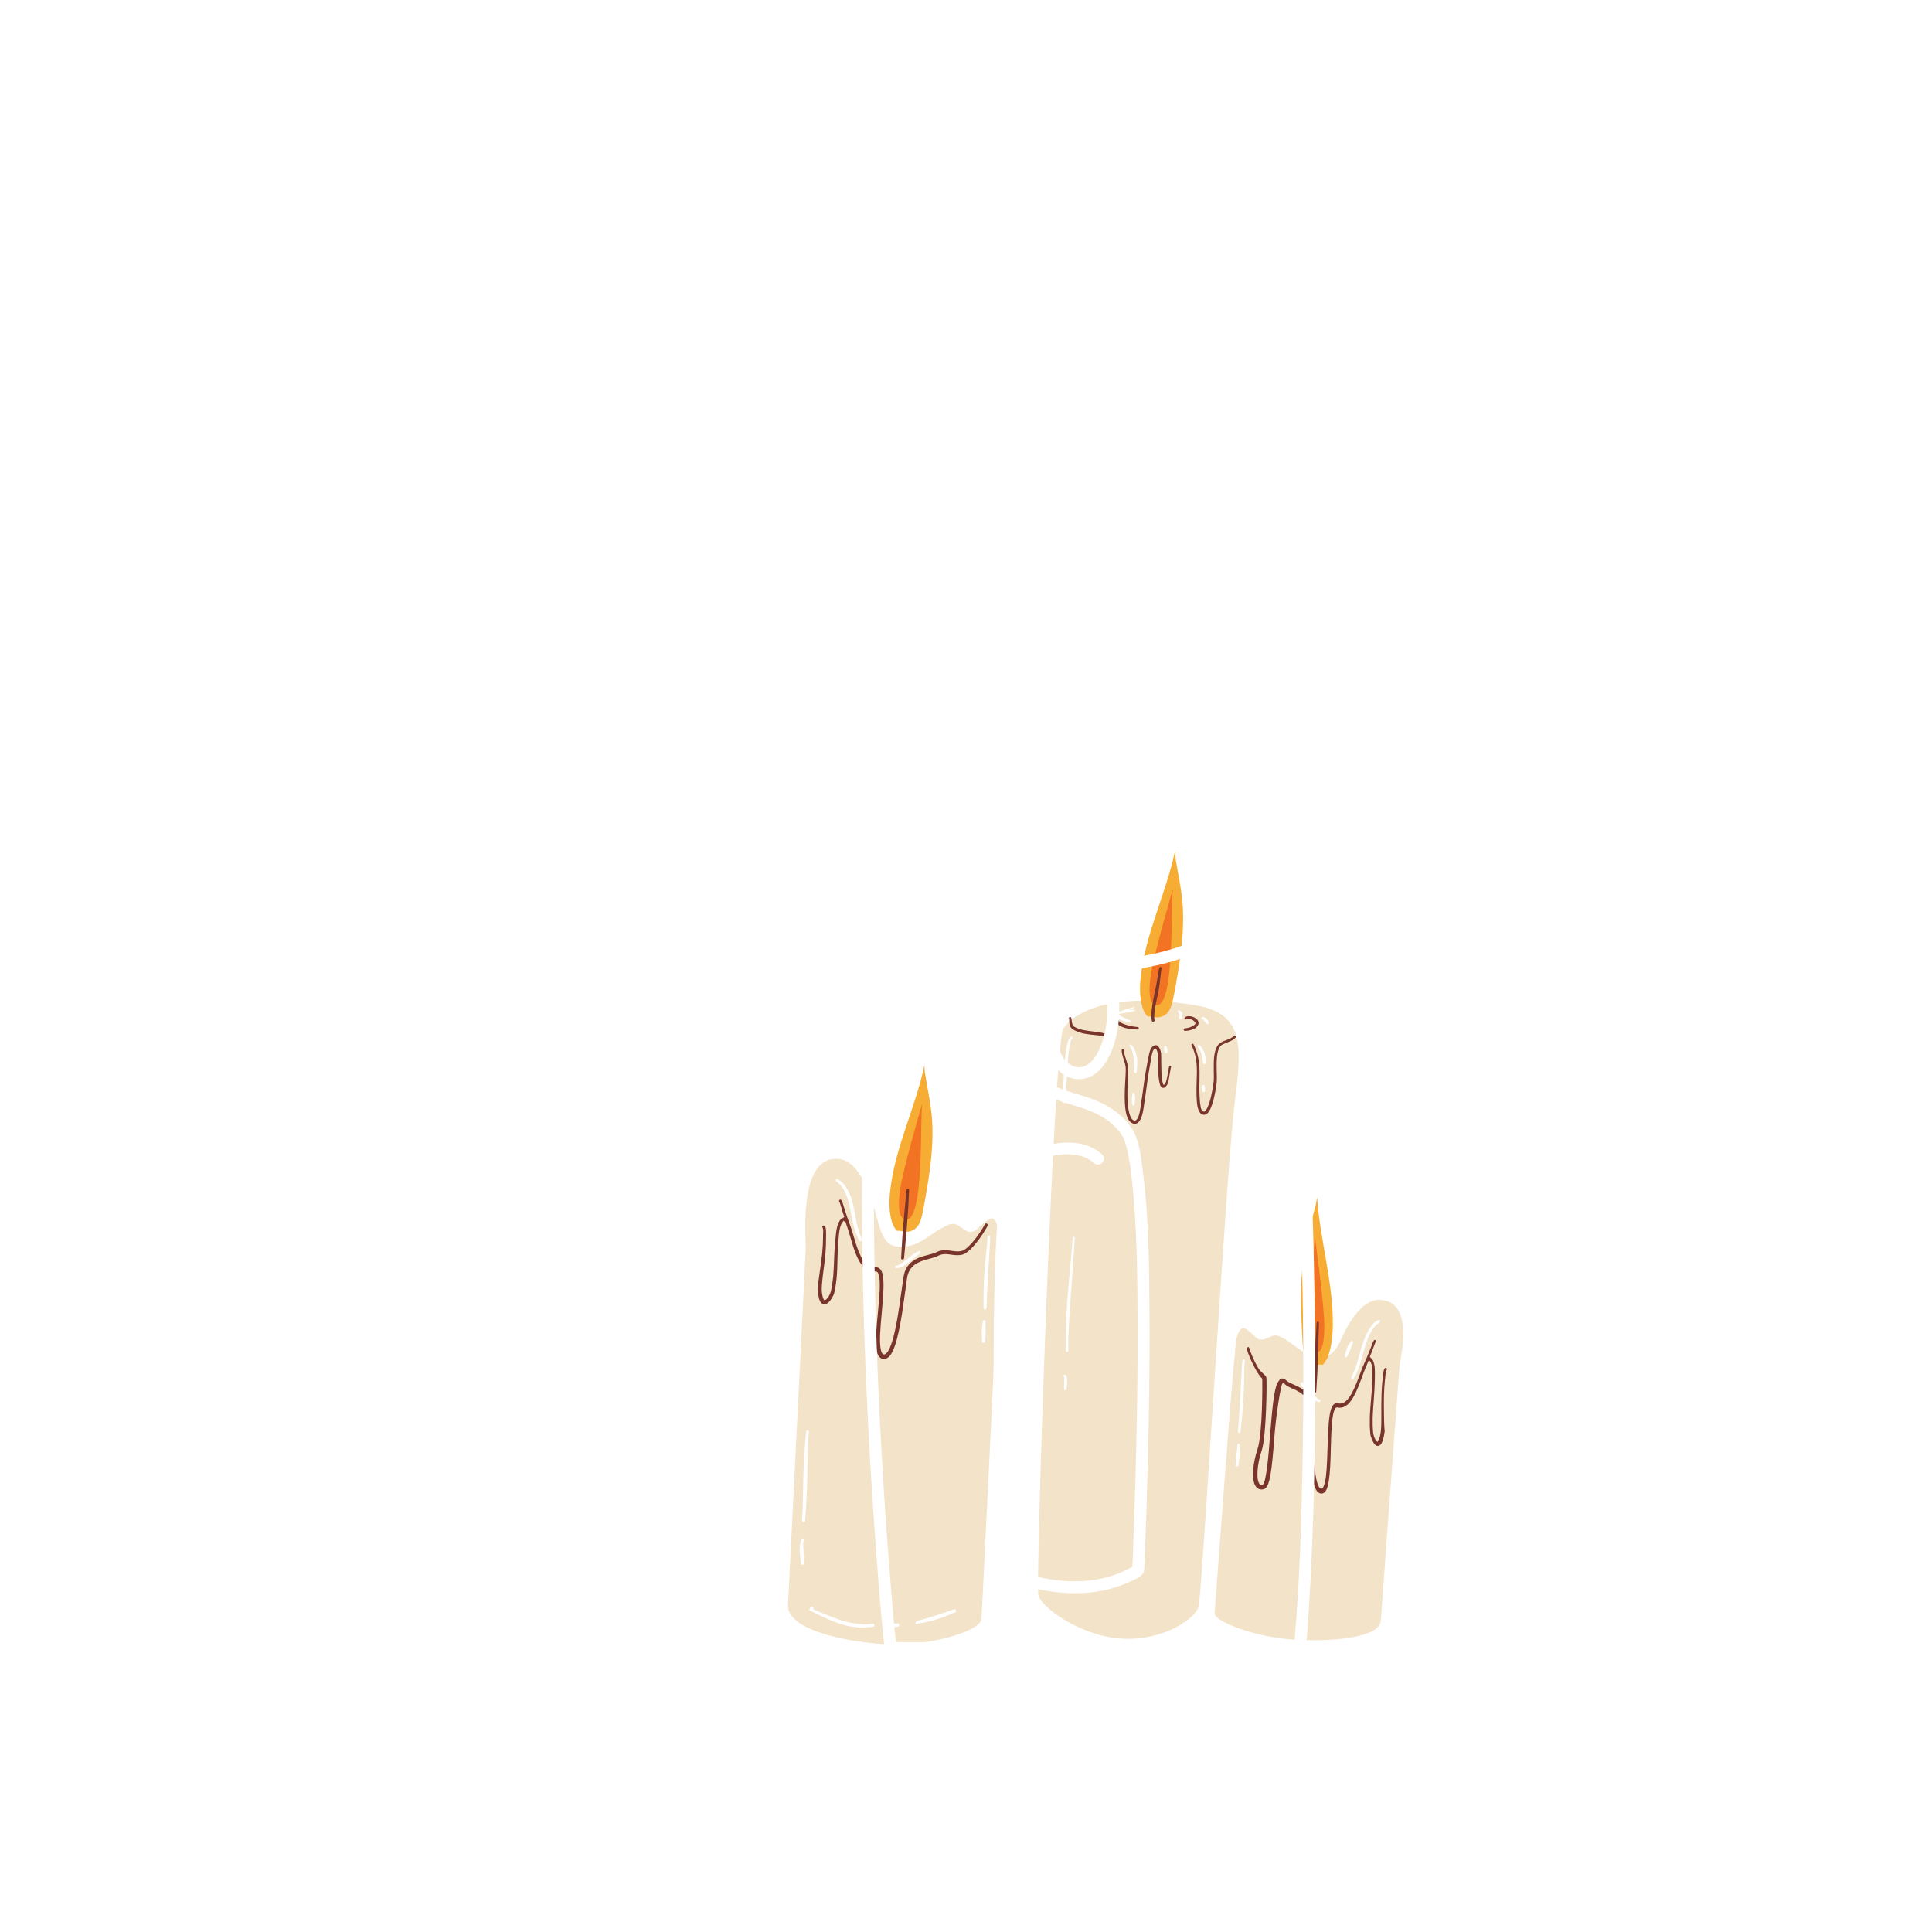 <svg xmlns="http://www.w3.org/2000/svg" xmlns:xlink="http://www.w3.org/1999/xlink" width="500" zoomAndPan="magnify" viewBox="0 0 375 375" height="500" preserveAspectRatio="xMidYMid meet" version="1.0"><defs><clipPath id="id1"><path d="M 172 206 L 181 206 L 181 240 L 172 240 Z M 172 206 " clip-rule="nonzero"/></clipPath><clipPath id="id2"><path d="M 159.648 159.852 L 280.941 168.914 L 269.16 326.602 L 147.863 317.539 Z M 159.648 159.852 " clip-rule="nonzero"/></clipPath><clipPath id="id3"><path d="M 159.648 159.852 L 280.941 168.914 L 269.16 326.602 L 147.863 317.539 Z M 159.648 159.852 " clip-rule="nonzero"/></clipPath><clipPath id="id4"><path d="M 159.648 159.852 L 280.941 168.914 L 269.16 326.602 L 147.863 317.539 Z M 159.648 159.852 " clip-rule="nonzero"/></clipPath><clipPath id="id5"><path d="M 174 214 L 180 214 L 180 237 L 174 237 Z M 174 214 " clip-rule="nonzero"/></clipPath><clipPath id="id6"><path d="M 159.648 159.852 L 280.941 168.914 L 269.16 326.602 L 147.863 317.539 Z M 159.648 159.852 " clip-rule="nonzero"/></clipPath><clipPath id="id7"><path d="M 159.648 159.852 L 280.941 168.914 L 269.16 326.602 L 147.863 317.539 Z M 159.648 159.852 " clip-rule="nonzero"/></clipPath><clipPath id="id8"><path d="M 159.648 159.852 L 280.941 168.914 L 269.16 326.602 L 147.863 317.539 Z M 159.648 159.852 " clip-rule="nonzero"/></clipPath><clipPath id="id9"><path d="M 152 224 L 194 224 L 194 320 L 152 320 Z M 152 224 " clip-rule="nonzero"/></clipPath><clipPath id="id10"><path d="M 159.648 159.852 L 280.941 168.914 L 269.16 326.602 L 147.863 317.539 Z M 159.648 159.852 " clip-rule="nonzero"/></clipPath><clipPath id="id11"><path d="M 159.648 159.852 L 280.941 168.914 L 269.16 326.602 L 147.863 317.539 Z M 159.648 159.852 " clip-rule="nonzero"/></clipPath><clipPath id="id12"><path d="M 159.648 159.852 L 280.941 168.914 L 269.16 326.602 L 147.863 317.539 Z M 159.648 159.852 " clip-rule="nonzero"/></clipPath><clipPath id="id13"><path d="M 158 230 L 192 230 L 192 264 L 158 264 Z M 158 230 " clip-rule="nonzero"/></clipPath><clipPath id="id14"><path d="M 159.648 159.852 L 280.941 168.914 L 269.16 326.602 L 147.863 317.539 Z M 159.648 159.852 " clip-rule="nonzero"/></clipPath><clipPath id="id15"><path d="M 159.648 159.852 L 280.941 168.914 L 269.16 326.602 L 147.863 317.539 Z M 159.648 159.852 " clip-rule="nonzero"/></clipPath><clipPath id="id16"><path d="M 159.648 159.852 L 280.941 168.914 L 269.16 326.602 L 147.863 317.539 Z M 159.648 159.852 " clip-rule="nonzero"/></clipPath><clipPath id="id17"><path d="M 155 228 L 193 228 L 193 316 L 155 316 Z M 155 228 " clip-rule="nonzero"/></clipPath><clipPath id="id18"><path d="M 159.648 159.852 L 280.941 168.914 L 269.16 326.602 L 147.863 317.539 Z M 159.648 159.852 " clip-rule="nonzero"/></clipPath><clipPath id="id19"><path d="M 159.648 159.852 L 280.941 168.914 L 269.16 326.602 L 147.863 317.539 Z M 159.648 159.852 " clip-rule="nonzero"/></clipPath><clipPath id="id20"><path d="M 159.648 159.852 L 280.941 168.914 L 269.16 326.602 L 147.863 317.539 Z M 159.648 159.852 " clip-rule="nonzero"/></clipPath><clipPath id="id21"><path d="M 235 252 L 273 252 L 273 319 L 235 319 Z M 235 252 " clip-rule="nonzero"/></clipPath><clipPath id="id22"><path d="M 159.648 159.852 L 280.941 168.914 L 269.16 326.602 L 147.863 317.539 Z M 159.648 159.852 " clip-rule="nonzero"/></clipPath><clipPath id="id23"><path d="M 159.648 159.852 L 280.941 168.914 L 269.16 326.602 L 147.863 317.539 Z M 159.648 159.852 " clip-rule="nonzero"/></clipPath><clipPath id="id24"><path d="M 159.648 159.852 L 280.941 168.914 L 269.16 326.602 L 147.863 317.539 Z M 159.648 159.852 " clip-rule="nonzero"/></clipPath><clipPath id="id25"><path d="M 239 256 L 268 256 L 268 285 L 239 285 Z M 239 256 " clip-rule="nonzero"/></clipPath><clipPath id="id26"><path d="M 159.648 159.852 L 280.941 168.914 L 269.16 326.602 L 147.863 317.539 Z M 159.648 159.852 " clip-rule="nonzero"/></clipPath><clipPath id="id27"><path d="M 159.648 159.852 L 280.941 168.914 L 269.16 326.602 L 147.863 317.539 Z M 159.648 159.852 " clip-rule="nonzero"/></clipPath><clipPath id="id28"><path d="M 159.648 159.852 L 280.941 168.914 L 269.16 326.602 L 147.863 317.539 Z M 159.648 159.852 " clip-rule="nonzero"/></clipPath><clipPath id="id29"><path d="M 201 194 L 241 194 L 241 319 L 201 319 Z M 201 194 " clip-rule="nonzero"/></clipPath><clipPath id="id30"><path d="M 159.648 159.852 L 280.941 168.914 L 269.16 326.602 L 147.863 317.539 Z M 159.648 159.852 " clip-rule="nonzero"/></clipPath><clipPath id="id31"><path d="M 159.648 159.852 L 280.941 168.914 L 269.16 326.602 L 147.863 317.539 Z M 159.648 159.852 " clip-rule="nonzero"/></clipPath><clipPath id="id32"><path d="M 159.648 159.852 L 280.941 168.914 L 269.16 326.602 L 147.863 317.539 Z M 159.648 159.852 " clip-rule="nonzero"/></clipPath><clipPath id="id33"><path d="M 221 165 L 230 165 L 230 198 L 221 198 Z M 221 165 " clip-rule="nonzero"/></clipPath><clipPath id="id34"><path d="M 159.648 159.852 L 280.941 168.914 L 269.16 326.602 L 147.863 317.539 Z M 159.648 159.852 " clip-rule="nonzero"/></clipPath><clipPath id="id35"><path d="M 159.648 159.852 L 280.941 168.914 L 269.16 326.602 L 147.863 317.539 Z M 159.648 159.852 " clip-rule="nonzero"/></clipPath><clipPath id="id36"><path d="M 159.648 159.852 L 280.941 168.914 L 269.16 326.602 L 147.863 317.539 Z M 159.648 159.852 " clip-rule="nonzero"/></clipPath><clipPath id="id37"><path d="M 223 172 L 228 172 L 228 196 L 223 196 Z M 223 172 " clip-rule="nonzero"/></clipPath><clipPath id="id38"><path d="M 159.648 159.852 L 280.941 168.914 L 269.16 326.602 L 147.863 317.539 Z M 159.648 159.852 " clip-rule="nonzero"/></clipPath><clipPath id="id39"><path d="M 159.648 159.852 L 280.941 168.914 L 269.16 326.602 L 147.863 317.539 Z M 159.648 159.852 " clip-rule="nonzero"/></clipPath><clipPath id="id40"><path d="M 159.648 159.852 L 280.941 168.914 L 269.16 326.602 L 147.863 317.539 Z M 159.648 159.852 " clip-rule="nonzero"/></clipPath><clipPath id="id41"><path d="M 252 232 L 259 232 L 259 265 L 252 265 Z M 252 232 " clip-rule="nonzero"/></clipPath><clipPath id="id42"><path d="M 159.648 159.852 L 280.941 168.914 L 269.16 326.602 L 147.863 317.539 Z M 159.648 159.852 " clip-rule="nonzero"/></clipPath><clipPath id="id43"><path d="M 159.648 159.852 L 280.941 168.914 L 269.16 326.602 L 147.863 317.539 Z M 159.648 159.852 " clip-rule="nonzero"/></clipPath><clipPath id="id44"><path d="M 159.648 159.852 L 280.941 168.914 L 269.16 326.602 L 147.863 317.539 Z M 159.648 159.852 " clip-rule="nonzero"/></clipPath><clipPath id="id45"><path d="M 254 239 L 258 239 L 258 263 L 254 263 Z M 254 239 " clip-rule="nonzero"/></clipPath><clipPath id="id46"><path d="M 159.648 159.852 L 280.941 168.914 L 269.16 326.602 L 147.863 317.539 Z M 159.648 159.852 " clip-rule="nonzero"/></clipPath><clipPath id="id47"><path d="M 159.648 159.852 L 280.941 168.914 L 269.16 326.602 L 147.863 317.539 Z M 159.648 159.852 " clip-rule="nonzero"/></clipPath><clipPath id="id48"><path d="M 159.648 159.852 L 280.941 168.914 L 269.16 326.602 L 147.863 317.539 Z M 159.648 159.852 " clip-rule="nonzero"/></clipPath><clipPath id="id49"><path d="M 207 187 L 240 187 L 240 219 L 207 219 Z M 207 187 " clip-rule="nonzero"/></clipPath><clipPath id="id50"><path d="M 159.648 159.852 L 280.941 168.914 L 269.16 326.602 L 147.863 317.539 Z M 159.648 159.852 " clip-rule="nonzero"/></clipPath><clipPath id="id51"><path d="M 159.648 159.852 L 280.941 168.914 L 269.16 326.602 L 147.863 317.539 Z M 159.648 159.852 " clip-rule="nonzero"/></clipPath><clipPath id="id52"><path d="M 159.648 159.852 L 280.941 168.914 L 269.16 326.602 L 147.863 317.539 Z M 159.648 159.852 " clip-rule="nonzero"/></clipPath><clipPath id="id53"><path d="M 206 195 L 235 195 L 235 270 L 206 270 Z M 206 195 " clip-rule="nonzero"/></clipPath><clipPath id="id54"><path d="M 159.648 159.852 L 280.941 168.914 L 269.16 326.602 L 147.863 317.539 Z M 159.648 159.852 " clip-rule="nonzero"/></clipPath><clipPath id="id55"><path d="M 159.648 159.852 L 280.941 168.914 L 269.16 326.602 L 147.863 317.539 Z M 159.648 159.852 " clip-rule="nonzero"/></clipPath><clipPath id="id56"><path d="M 159.648 159.852 L 280.941 168.914 L 269.16 326.602 L 147.863 317.539 Z M 159.648 159.852 " clip-rule="nonzero"/></clipPath><clipPath id="id57"><path d="M 242 256 L 270 256 L 270 290 L 242 290 Z M 242 256 " clip-rule="nonzero"/></clipPath><clipPath id="id58"><path d="M 159.648 159.852 L 280.941 168.914 L 269.16 326.602 L 147.863 317.539 Z M 159.648 159.852 " clip-rule="nonzero"/></clipPath><clipPath id="id59"><path d="M 159.648 159.852 L 280.941 168.914 L 269.16 326.602 L 147.863 317.539 Z M 159.648 159.852 " clip-rule="nonzero"/></clipPath><clipPath id="id60"><path d="M 159.648 159.852 L 280.941 168.914 L 269.16 326.602 L 147.863 317.539 Z M 159.648 159.852 " clip-rule="nonzero"/></clipPath><clipPath id="id61"><path d="M 94.191 67.199 L 281.43 67.199 L 281.43 337.48 L 94.191 337.48 Z M 94.191 67.199 " clip-rule="nonzero"/></clipPath></defs><rect x="-37.5" width="450" fill="#ffffff" y="-37.5" height="450" fill-opacity="1"/><rect x="-37.5" width="450" fill="#ffffff" y="-37.5" height="450" fill-opacity="1"/><rect x="-37.5" width="450" fill="#ffffff" y="-37.5" height="450" fill-opacity="1"/><rect x="-37.5" width="450" fill="#ffffff" y="-37.5" height="450" fill-opacity="1"/><g clip-path="url(#id1)"><g clip-path="url(#id2)"><g clip-path="url(#id3)"><g clip-path="url(#id4)"><path fill="#f7ad33" d="M 174.438 238.871 C 173.918 239.266 173.168 237.363 173.121 237.188 C 172.523 235.184 172.547 232.938 172.816 230.883 C 173.742 222.742 177.695 214.941 179.387 206.941 C 179.473 206.57 179.449 207.695 179.504 208.074 C 179.602 208.715 179.727 209.355 179.824 209.969 C 180.207 212.16 180.648 214.352 180.855 216.617 C 181.359 222.242 180.426 228.141 179.406 233.68 C 178.953 235.926 178.785 238.938 175.977 239.102 " fill-opacity="1" fill-rule="evenodd"/></g></g></g></g><g clip-path="url(#id5)"><g clip-path="url(#id6)"><g clip-path="url(#id7)"><g clip-path="url(#id8)"><path fill="#f27324" d="M 175.781 236.695 C 173.93 236.414 174.562 232.168 174.664 231.223 C 175.121 227.398 179.031 214.031 179.02 214.176 C 178.516 216.699 179.488 237.23 175.781 236.695 Z M 175.781 236.695 " fill-opacity="1" fill-rule="evenodd"/></g></g></g></g><g clip-path="url(#id9)"><g clip-path="url(#id10)"><g clip-path="url(#id11)"><g clip-path="url(#id12)"><path fill="#f3e3c9" d="M 152.953 311.551 C 153.641 298.117 156.312 244.203 156.379 242.562 C 156.477 240.094 154.871 224.184 162.824 224.949 C 167.148 225.359 169.414 233.195 170.281 236.629 C 170.723 238.422 171.578 241.625 173.836 241.91 C 178.488 242.516 180.285 239.281 184.121 237.723 C 186.172 236.895 186.91 239.344 188.656 239.098 C 189.707 238.945 191.98 235.891 192.852 236.59 C 194.293 237.762 193.773 242.391 193.746 243.914 C 193.688 251.633 190.703 310.047 190.508 314.242 C 190.391 316.594 180.367 319.562 172.07 319.145 C 163.656 318.719 152.723 316.199 152.953 311.551 Z M 152.953 311.551 " fill-opacity="1" fill-rule="evenodd"/></g></g></g></g><g clip-path="url(#id13)"><g clip-path="url(#id14)"><g clip-path="url(#id15)"><g clip-path="url(#id16)"><path fill="#79342b" d="M 175.977 230.977 C 175.98 230.949 175.984 230.891 175.988 230.863 C 176.02 230.805 176.051 230.781 176.055 230.75 C 176.145 230.672 176.23 230.68 176.285 230.711 C 176.344 230.715 176.398 230.75 176.449 230.867 C 176.449 230.867 176.473 230.898 176.469 230.957 C 176.469 230.984 176.465 231.012 176.461 231.098 C 176.445 231.301 176.441 231.73 176.398 232.305 C 176.359 233.195 176.293 234.484 176.188 235.891 C 176.129 236.664 176.07 237.465 176.012 238.27 C 175.949 239.098 175.887 239.902 175.805 240.645 C 175.652 242.305 175.52 243.68 175.477 244.223 C 175.465 244.395 175.312 244.5 175.172 244.488 C 175 244.473 174.895 244.324 174.906 244.18 C 174.945 243.637 175.02 242.285 175.117 240.594 C 175.172 239.848 175.203 239.043 175.293 238.215 C 175.352 237.414 175.414 236.609 175.5 235.84 C 175.633 234.438 175.758 233.18 175.824 232.262 C 175.867 231.688 175.926 231.289 175.941 231.09 L 176 231.094 C 176 231.062 175.973 231.062 175.973 231.035 C 175.977 230.977 175.977 230.977 175.977 230.977 Z M 175.973 231.062 C 175.973 231.062 175.973 231.035 175.973 231.062 L 175.977 231.004 C 175.777 230.988 175.832 231.023 175.973 231.062 Z M 191.543 237.5 C 191.406 237.43 191.23 237.477 191.16 237.645 C 190.754 238.449 189.773 239.961 188.734 241.148 C 188.008 241.988 187.27 242.652 186.652 242.809 C 186.121 242.941 185.605 242.906 185.094 242.836 C 184.523 242.766 183.953 242.664 183.379 242.652 C 182.855 242.672 182.332 242.746 181.82 243.023 C 181.344 243.277 180.695 243.43 179.992 243.609 C 179.023 243.852 177.988 244.18 177.137 244.809 C 176.281 245.434 175.605 246.363 175.379 247.844 C 174.887 250.977 174.352 255.809 173.496 259.203 C 173.164 260.531 172.793 261.629 172.34 262.312 C 172.082 262.699 171.832 262.938 171.52 262.887 C 171.316 262.871 171.215 262.691 171.117 262.48 C 170.922 262.008 170.832 261.277 170.809 260.414 C 170.746 256.633 171.891 250.18 171.344 247.484 C 171.133 246.461 170.656 245.906 169.926 245.996 C 168.883 246.094 168.117 245.516 167.523 244.609 C 166.281 242.727 165.684 239.543 164.91 237.555 C 164.742 237.082 164.574 236.637 164.41 236.164 C 164.172 235.453 163.938 234.746 163.73 234.039 C 163.707 233.977 163.527 233.301 163.402 233.062 C 163.301 232.883 163.156 232.844 163.102 232.836 C 162.953 232.855 162.859 232.965 162.852 233.105 C 162.844 233.191 162.895 233.254 162.953 233.289 C 163.051 233.496 163.207 234.113 163.23 234.172 C 163.441 234.852 163.648 235.559 163.883 236.238 C 163.793 236.289 163.734 236.285 163.672 236.367 C 163.613 236.391 163.551 236.445 163.52 236.5 C 163.434 236.492 163.344 236.516 163.281 236.566 C 162.879 236.969 162.633 237.559 162.469 238.207 C 162.258 239.086 162.215 240.062 162.133 240.746 C 161.879 243.031 161.926 245.457 161.723 247.805 C 161.617 248.805 161.488 249.773 161.242 250.738 C 161.121 251.219 160.684 252.051 160.203 252.332 C 160.145 252.355 160.082 252.379 160.027 252.375 C 159.996 252.371 159.973 252.34 159.918 252.281 C 159.84 252.188 159.793 252.039 159.723 251.832 C 159.562 251.273 159.488 250.691 159.504 250.117 C 159.516 249.195 159.645 248.254 159.734 247.398 C 159.93 245.969 160.121 244.543 160.23 243.113 C 160.301 242.137 160.344 241.191 160.332 240.207 C 160.316 240.035 160.387 239.059 160.285 238.477 C 160.27 238.301 160.223 238.156 160.145 238.062 C 160.094 238 160.039 237.941 159.984 237.906 C 159.844 237.84 159.695 237.887 159.629 238.023 C 159.562 238.133 159.613 238.254 159.691 238.348 C 159.691 238.348 159.719 238.348 159.719 238.375 L 159.746 238.379 C 159.746 238.379 159.746 238.379 159.719 238.375 C 159.715 238.406 159.711 238.461 159.738 238.492 C 159.781 238.668 159.793 238.93 159.773 239.188 C 159.766 239.648 159.73 240.137 159.75 240.25 C 159.738 241.203 159.695 242.148 159.598 243.094 C 159.461 244.523 159.242 245.918 159.047 247.344 C 158.926 248.23 158.766 249.195 158.754 250.148 C 158.762 250.809 158.824 251.477 158.98 252.094 C 159.145 252.625 159.379 252.93 159.602 253.062 C 159.906 253.23 160.223 253.195 160.527 253.016 C 161.129 252.66 161.758 251.582 161.918 250.988 C 162.164 250 162.297 248.973 162.402 247.941 C 162.609 245.594 162.5 243.168 162.73 240.879 C 162.809 240.223 162.82 239.27 163.027 238.422 C 163.156 237.883 163.336 237.406 163.648 237.086 C 163.68 237.059 163.711 237.004 163.715 236.945 C 163.746 236.949 163.773 236.949 163.773 236.949 C 163.801 236.953 163.77 236.98 163.797 237.012 C 163.824 237.012 163.797 237.039 163.824 237.039 C 163.852 237.043 163.852 237.07 163.879 237.074 C 163.906 237.074 163.906 237.074 163.938 237.078 C 163.996 237.055 164.023 237.055 164.055 237.031 C 164.152 237.297 164.242 237.59 164.34 237.859 C 165.105 239.934 165.703 243.145 166.969 245.086 C 167.691 246.203 168.652 246.883 169.957 246.777 C 170.246 246.742 170.402 246.984 170.52 247.309 C 170.691 247.754 170.758 248.363 170.762 249.113 C 170.809 251.164 170.445 254.133 170.215 256.797 C 170.031 258.887 169.945 260.781 170.141 262.035 C 170.219 262.531 170.363 262.914 170.547 263.188 C 170.75 263.52 171.023 263.715 171.367 263.77 C 171.793 263.828 172.207 263.688 172.582 263.312 C 173.016 262.883 173.391 262.133 173.723 261.148 C 174.867 257.805 175.516 251.805 176.055 248.098 C 176.234 246.844 176.812 246.051 177.516 245.5 C 178.309 244.922 179.254 244.621 180.133 244.398 C 180.898 244.195 181.605 244.016 182.113 243.738 C 182.535 243.512 182.941 243.453 183.348 243.426 C 183.898 243.41 184.438 243.508 184.98 243.578 C 185.578 243.652 186.184 243.668 186.77 243.539 C 187.473 243.359 188.336 242.617 189.16 241.645 C 190.23 240.398 191.242 238.832 191.652 237.996 C 191.758 237.746 191.684 237.566 191.543 237.5 Z M 159.668 238.285 C 159.668 238.285 159.668 238.285 159.695 238.316 L 159.668 238.285 C 159.695 238.289 159.695 238.289 159.668 238.285 Z M 159.668 238.285 " fill-opacity="1" fill-rule="evenodd"/></g></g></g></g><g clip-path="url(#id17)"><g clip-path="url(#id18)"><g clip-path="url(#id19)"><g clip-path="url(#id20)"><path fill="#ffffff" d="M 163.766 230.898 C 163.559 230.539 163.324 230.203 163.031 229.895 C 162.98 229.832 162.543 229.512 162.379 229.355 C 162.246 229.23 162.227 229.113 162.23 229.055 C 162.242 228.914 162.363 228.805 162.508 228.816 C 162.594 228.824 162.648 228.855 162.703 228.918 C 162.727 228.949 162.754 229.008 162.75 229.066 C 162.75 229.066 162.754 228.98 162.758 228.949 C 162.945 229.109 163.387 229.402 163.438 229.461 C 163.789 229.805 164.051 230.172 164.309 230.566 C 164.539 230.957 164.738 231.375 164.938 231.793 C 165.184 232.359 165.367 232.949 165.523 233.566 C 165.684 234.152 165.809 234.77 165.91 235.352 C 166.141 236.523 166.309 237.715 166.656 238.836 C 166.816 239.398 167.039 239.934 167.285 240.469 C 167.359 240.617 167.32 240.789 167.168 240.863 C 167.02 240.938 166.852 240.898 166.773 240.746 C 166.32 239.906 166.008 239.047 165.758 238.164 C 165.488 237.137 165.277 236.082 165.098 235.062 C 164.883 234.066 164.699 233.043 164.312 232.062 C 164.141 231.648 163.969 231.262 163.766 230.898 Z M 162.699 228.945 C 162.727 228.949 162.727 228.949 162.699 228.945 L 162.727 228.977 C 162.73 228.922 162.734 228.891 162.699 228.945 Z M 168.016 234.531 C 168.09 234.707 168.133 234.914 168.176 235.09 C 168.227 235.207 168.246 235.355 168.293 235.473 C 168.34 235.594 168.387 235.738 168.438 235.859 C 168.559 236.156 168.652 236.449 168.777 236.719 C 168.824 236.867 168.992 236.938 169.168 236.895 C 169.312 236.848 169.383 236.68 169.34 236.504 C 169.246 236.207 169.188 235.855 169.102 235.477 C 169.055 235.328 169.035 235.184 168.988 235.062 C 168.965 234.977 168.914 234.887 168.891 234.797 C 168.719 234.383 168.492 233.988 168.25 233.711 C 168.176 233.59 168.004 233.551 167.883 233.656 C 167.762 233.734 167.719 233.902 167.797 234.023 C 167.902 234.148 167.945 234.324 168.016 234.531 Z M 177.996 243.719 C 177.535 244.059 177.133 244.434 176.707 244.773 C 176.398 245.012 176.094 245.246 175.789 245.457 C 175.637 245.559 175.457 245.66 175.277 245.762 C 175.098 245.863 174.918 245.938 174.738 246.012 C 174.59 246.086 174.152 246.168 174.035 246.16 C 173.75 246.141 173.707 245.934 173.773 245.824 C 173.777 245.797 173.812 245.711 173.93 245.664 C 173.992 245.609 174.105 245.617 174.16 245.652 C 174.281 245.602 174.43 245.527 174.488 245.504 C 174.641 245.426 174.789 245.324 174.941 245.25 C 175.094 245.145 175.215 245.039 175.367 244.934 C 175.582 244.777 175.797 244.59 176.012 244.406 C 176.348 244.145 176.688 243.879 177.023 243.617 C 177.418 243.328 177.812 243.07 178.262 242.844 C 178.41 242.77 178.582 242.812 178.656 242.961 C 178.73 243.109 178.691 243.281 178.539 243.355 C 178.363 243.43 178.176 243.59 177.996 243.719 Z M 174.133 245.648 C 174.078 245.617 174.051 245.586 174.047 245.641 C 174.047 245.641 174.074 245.645 174.133 245.648 Z M 191.195 254.129 C 191.367 254.141 191.492 254.004 191.504 253.832 C 191.539 252.625 191.574 251.391 191.633 250.184 C 191.688 249.094 191.77 247.977 191.824 246.883 C 191.879 246.141 191.902 245.422 191.957 244.676 L 192.137 241.52 L 192.176 240.602 C 192.184 240.516 192.176 240.227 192.156 240.109 C 192.156 240.109 192.156 240.109 192.156 240.082 C 192.168 239.965 192.117 239.875 192.035 239.812 C 192.035 239.812 191.66 239.785 191.668 240.102 C 191.656 240.215 191.668 240.477 191.66 240.562 L 191.594 241.449 L 191.273 244.598 C 191.215 245.371 191.133 246.113 191.074 246.887 C 191.016 247.66 190.988 248.406 190.961 249.184 C 190.902 250.734 190.902 252.262 190.902 253.789 C 190.887 253.988 191.023 254.113 191.195 254.129 Z M 191.305 258.832 C 191.316 258.688 191.324 258.547 191.305 258.43 C 191.32 258.23 191.309 258.027 191.297 257.793 L 191.273 256.93 C 191.281 256.812 191.324 256.617 191.332 256.531 C 191.34 256.445 191.289 256.352 191.262 256.324 C 191.207 256.262 191.098 256.195 190.949 256.242 C 190.805 256.289 190.734 256.426 190.754 256.543 C 190.754 256.543 190.754 256.574 190.781 256.574 C 190.777 256.602 190.75 256.629 190.746 256.66 C 190.711 256.742 190.703 256.828 190.699 256.887 L 190.605 257.773 C 190.59 257.973 190.574 258.172 190.559 258.402 C 190.547 258.547 190.566 258.691 190.559 258.805 C 190.574 259.324 190.594 259.844 190.613 260.367 C 190.602 260.539 190.734 260.664 190.91 260.648 C 191.082 260.66 191.207 260.523 191.219 260.352 C 191.258 259.867 191.293 259.352 191.305 258.832 Z M 155.973 295.438 C 156.145 295.449 156.27 295.316 156.281 295.172 C 156.41 293.453 156.512 291.703 156.582 289.98 C 156.613 289.176 156.645 288.371 156.676 287.566 C 156.707 286.762 156.711 285.953 156.711 285.148 C 156.746 283.941 156.75 282.73 156.812 281.523 C 156.844 280.316 156.906 279.113 156.996 277.91 C 157.004 277.766 156.898 277.641 156.754 277.633 C 156.613 277.621 156.488 277.727 156.48 277.871 C 156.293 279.586 156.164 281.332 156.062 283.055 C 156.031 283.859 156 284.664 155.969 285.469 C 155.938 286.273 155.906 287.078 155.902 287.883 C 155.867 290.301 155.828 292.719 155.68 295.129 C 155.695 295.301 155.828 295.426 155.973 295.438 Z M 155.973 301.23 C 155.961 300.996 155.949 300.766 155.938 300.535 C 155.93 300.273 155.918 300.043 155.902 299.84 C 155.891 299.609 155.906 299.438 155.945 299.297 C 155.949 299.238 155.953 299.184 155.984 299.156 C 156.078 299.047 156.062 298.875 155.953 298.809 C 155.844 298.711 155.668 298.73 155.602 298.84 C 155.508 298.945 155.438 299.113 155.363 299.34 C 155.289 299.594 155.262 299.938 155.23 300.34 C 155.219 300.539 155.227 300.77 155.215 300.973 C 155.227 301.172 155.238 301.406 155.254 301.609 C 155.285 301.926 155.32 302.246 155.355 302.539 C 155.414 302.918 155.449 303.234 155.434 303.438 C 155.418 303.609 155.555 303.734 155.727 303.746 C 155.898 303.758 156.023 303.625 156.035 303.48 C 156.055 303.223 156.062 302.734 156.047 302.156 C 155.988 301.805 155.98 301.52 155.973 301.23 Z M 157.543 311.836 C 157.543 311.836 157.547 311.777 157.543 311.836 C 157.516 311.832 157.516 311.832 157.543 311.836 C 157.539 311.863 157.516 311.832 157.543 311.836 Z M 157.512 311.863 C 157.516 311.832 157.516 311.832 157.512 311.863 Z M 169.426 315.199 C 167.625 315.383 166.023 315.207 164.523 314.836 C 164.129 314.746 163.762 314.633 163.367 314.52 C 162.805 314.332 162.242 314.145 161.68 313.93 C 160.418 313.461 159.164 312.906 157.82 312.348 C 157.918 312.238 157.926 312.094 157.82 311.973 C 157.711 311.875 157.57 311.867 157.477 311.945 L 157.48 311.918 C 157.508 311.918 157.48 311.887 157.48 311.887 C 157.48 311.887 157.484 311.859 157.48 311.887 C 157.48 311.887 157.484 311.859 157.48 311.887 C 157.508 311.918 157.484 311.859 157.484 311.832 C 157.457 311.828 157.43 311.828 157.426 311.883 C 157.422 311.914 157.395 311.883 157.395 311.91 C 157.273 311.961 157.207 312.098 157.227 312.215 C 157.168 312.238 157.137 312.266 157.102 312.32 C 157.035 312.461 157.109 312.609 157.25 312.648 C 158.703 313.305 160.031 314.008 161.402 314.574 C 161.988 314.816 162.551 315.031 163.141 315.223 C 163.535 315.336 163.93 315.453 164.328 315.539 C 165.914 315.918 167.578 316.016 169.469 315.75 C 169.645 315.734 169.742 315.57 169.727 315.426 C 169.734 315.281 169.57 315.184 169.426 315.199 Z M 174.246 315.102 C 174.043 315.113 173.871 315.102 173.668 315.113 C 173.555 315.105 173.406 315.125 173.293 315.145 C 173.117 315.16 172.973 315.18 172.797 315.223 C 172.621 315.238 172.473 315.285 172.297 315.328 C 172.152 315.32 172.059 315.457 172.047 315.598 C 172.035 315.742 172.172 315.84 172.316 315.848 C 172.488 315.863 172.656 315.902 172.801 315.914 C 172.973 315.926 173.145 315.941 173.289 315.922 C 173.438 315.902 173.555 315.883 173.699 315.867 C 173.902 315.824 174.109 315.781 174.285 315.738 C 174.43 315.719 174.559 315.555 174.539 315.41 C 174.555 315.18 174.391 315.082 174.246 315.102 Z M 178.164 315.133 C 178.16 315.164 178.16 315.164 178.164 315.133 C 178.16 315.191 178.188 315.164 178.164 315.133 Z M 185.172 312.371 C 184.43 312.633 183.691 312.895 182.926 313.125 C 182.48 313.266 182.039 313.406 181.566 313.574 C 180.887 313.781 180.207 314.02 179.527 314.227 C 179.438 314.25 178.383 314.488 177.996 314.66 C 177.879 314.707 177.785 314.762 177.754 314.816 C 177.691 314.867 177.688 314.953 177.684 315.012 C 177.672 315.156 177.805 315.281 177.953 315.262 C 178.008 315.266 178.066 315.242 178.129 315.188 C 178.129 315.188 178.129 315.188 178.16 315.164 C 178.191 315.137 178.223 315.109 178.227 315.051 C 178.223 315.082 178.219 315.137 178.188 315.164 C 178.574 315.051 179.621 314.898 179.711 314.875 C 180.09 314.789 180.473 314.699 180.883 314.586 C 181.266 314.473 181.648 314.355 182.035 314.242 C 182.477 314.102 182.949 313.934 183.395 313.766 C 184.078 313.5 184.73 313.234 185.387 312.965 C 185.535 312.918 185.605 312.723 185.559 312.574 C 185.484 312.395 185.32 312.297 185.172 312.371 Z M 185.172 312.371 " fill-opacity="1" fill-rule="nonzero"/></g></g></g></g><g clip-path="url(#id21)"><g clip-path="url(#id22)"><g clip-path="url(#id23)"><g clip-path="url(#id24)"><path fill="#f3e3c9" d="M 268.008 314.613 C 268.695 305.016 271.539 266.559 271.629 265.383 C 271.789 263.609 274.668 252.469 267.793 252.301 C 264.082 252.199 261.406 257.559 260.336 259.898 C 259.785 261.125 258.754 263.324 256.797 263.324 C 252.758 263.34 251.559 260.887 248.441 259.414 C 246.77 258.656 245.922 260.32 244.449 259.98 C 243.574 259.77 241.934 257.402 241.125 257.828 C 239.773 258.535 239.785 261.852 239.676 262.938 C 239.008 268.418 236.004 310.121 235.754 313.098 C 235.629 314.789 243.875 317.797 250.992 318.242 C 258.219 318.723 267.758 317.938 268.008 314.613 Z M 268.008 314.613 " fill-opacity="1" fill-rule="evenodd"/></g></g></g></g><g clip-path="url(#id25)"><g clip-path="url(#id26)"><g clip-path="url(#id27)"><g clip-path="url(#id28)"><path fill="#ffffff" d="M 266.379 258.102 C 266.578 257.773 266.828 257.473 267.109 257.18 C 267.172 257.125 267.566 256.867 267.723 256.707 C 267.848 256.598 267.883 256.488 267.887 256.43 C 267.898 256.285 267.793 256.164 267.676 256.156 C 267.59 256.148 267.562 256.176 267.5 256.227 C 267.469 256.254 267.434 256.309 267.43 256.367 C 267.43 256.367 267.438 256.281 267.441 256.254 C 267.258 256.383 266.863 256.641 266.801 256.695 C 266.461 256.984 266.207 257.34 265.949 257.695 C 265.719 258.055 265.488 258.441 265.285 258.855 C 265.016 259.383 264.801 259.945 264.582 260.562 C 264.395 261.125 264.207 261.715 264.051 262.281 C 263.734 263.41 263.445 264.57 263.047 265.664 C 262.863 266.195 262.594 266.695 262.324 267.223 C 262.258 267.363 262.273 267.535 262.383 267.629 C 262.488 267.727 262.637 267.707 262.73 267.57 C 263.223 266.801 263.574 265.961 263.867 265.121 C 264.199 264.137 264.508 263.094 264.754 262.102 C 265.055 261.145 265.305 260.156 265.75 259.207 C 265.98 258.824 266.18 258.465 266.379 258.102 Z M 267.496 256.285 C 267.465 256.281 267.465 256.281 267.496 256.285 L 267.465 256.312 C 267.469 256.254 267.469 256.227 267.496 256.285 Z M 262.371 261.234 C 262.301 261.402 262.227 261.598 262.188 261.766 C 262.121 261.875 262.109 262.02 262.043 262.129 C 261.977 262.242 261.938 262.383 261.871 262.492 C 261.734 262.77 261.629 263.051 261.496 263.301 C 261.426 263.438 261.277 263.484 261.141 263.418 C 261.031 263.352 260.984 263.176 261.027 263.004 C 261.133 262.727 261.219 262.387 261.332 262.02 C 261.398 261.879 261.41 261.738 261.477 261.629 C 261.512 261.543 261.547 261.461 261.582 261.375 C 261.781 260.988 262.012 260.629 262.234 260.359 C 262.301 260.246 262.473 260.23 262.551 260.352 C 262.66 260.449 262.676 260.621 262.582 260.73 C 262.512 260.867 262.441 261.035 262.371 261.234 Z M 252.895 269.254 C 253.238 269.656 253.555 270.055 253.871 270.453 C 254.109 270.73 254.352 270.977 254.59 271.227 C 254.695 271.348 254.859 271.477 254.996 271.602 C 255.129 271.727 255.297 271.828 255.434 271.922 C 255.539 272.02 255.906 272.133 256.02 272.141 C 256.277 272.16 256.324 271.961 256.273 271.844 C 256.277 271.812 256.254 271.727 256.172 271.66 C 256.117 271.602 256.031 271.594 255.973 271.617 C 255.891 271.555 255.754 271.457 255.699 271.426 C 255.59 271.328 255.457 271.203 255.348 271.109 C 255.242 270.988 255.137 270.863 255.031 270.742 C 254.871 270.555 254.715 270.344 254.527 270.156 C 254.262 269.848 254.023 269.57 253.758 269.262 C 253.465 268.922 253.141 268.641 252.789 268.355 C 252.68 268.258 252.535 268.277 252.438 268.414 C 252.371 268.555 252.387 268.727 252.492 268.82 C 252.602 268.918 252.762 269.102 252.895 269.254 Z M 255.973 271.617 C 256.031 271.594 256.062 271.566 256.059 271.625 C 256.059 271.625 256.031 271.621 255.973 271.617 Z M 240.527 278.129 C 240.387 278.117 240.281 277.965 240.293 277.793 C 240.383 276.59 240.504 275.359 240.566 274.156 C 240.648 273.066 240.676 271.945 240.754 270.855 C 240.781 270.109 240.836 269.391 240.863 268.645 L 241.043 265.488 L 241.109 264.57 C 241.117 264.484 241.137 264.199 241.176 264.086 C 241.176 264.086 241.176 264.086 241.176 264.059 C 241.188 263.941 241.223 263.859 241.312 263.809 C 241.312 263.809 241.625 263.832 241.602 264.148 C 241.594 264.262 241.574 264.52 241.57 264.605 L 241.531 265.496 L 241.469 268.66 C 241.438 269.438 241.441 270.188 241.383 270.961 C 241.352 271.734 241.297 272.48 241.238 273.254 C 241.125 274.801 240.953 276.316 240.781 277.832 C 240.824 278.035 240.699 278.141 240.527 278.129 Z M 239.949 282.781 C 239.961 282.637 239.973 282.496 239.98 282.379 C 239.996 282.18 240.012 281.98 240.055 281.754 L 240.18 280.898 C 240.188 280.781 240.172 280.578 240.18 280.492 C 240.188 280.406 240.25 280.328 240.25 280.297 C 240.312 280.246 240.402 280.195 240.516 280.258 C 240.625 280.324 240.672 280.473 240.633 280.586 C 240.633 280.586 240.633 280.613 240.602 280.613 C 240.602 280.641 240.629 280.672 240.625 280.699 C 240.648 280.789 240.641 280.875 240.637 280.93 L 240.629 281.824 C 240.613 282.023 240.598 282.227 240.609 282.457 C 240.598 282.602 240.559 282.742 240.578 282.859 C 240.512 283.371 240.445 283.887 240.379 284.398 C 240.363 284.57 240.242 284.676 240.102 284.637 C 239.957 284.625 239.852 284.477 239.867 284.305 C 239.875 283.812 239.883 283.297 239.949 282.781 Z M 239.949 282.781 " fill-opacity="1" fill-rule="nonzero"/></g></g></g></g><g clip-path="url(#id29)"><g clip-path="url(#id30)"><g clip-path="url(#id31)"><g clip-path="url(#id32)"><path fill="#f3e3c9" d="M 201.527 309.473 C 201.062 304.484 204.504 202.535 206.387 199.68 C 206.387 199.68 210.715 191.531 232.148 195.148 C 241.738 196.762 241.016 203.332 239.605 214.523 C 238.074 226.914 233.914 299.562 232.734 311.461 C 232.477 314.148 225.578 318.531 217.887 318.074 C 209.707 317.664 201.73 311.738 201.527 309.473 Z M 201.527 309.473 " fill-opacity="1" fill-rule="evenodd"/></g></g></g></g><g clip-path="url(#id33)"><g clip-path="url(#id34)"><g clip-path="url(#id35)"><g clip-path="url(#id36)"><path fill="#f7ad33" d="M 223.082 197.27 C 222.562 197.66 221.812 195.762 221.77 195.586 C 221.168 193.582 221.191 191.336 221.461 189.281 C 222.387 181.137 226.34 173.336 228.035 165.336 C 228.121 164.969 228.094 166.09 228.152 166.469 C 228.246 167.109 228.371 167.754 228.469 168.367 C 228.855 170.555 229.297 172.75 229.5 175.012 C 230.004 180.641 229.074 186.535 228.055 192.078 C 227.598 194.32 227.43 197.332 224.621 197.496 " fill-opacity="1" fill-rule="evenodd"/></g></g></g></g><g clip-path="url(#id37)"><g clip-path="url(#id38)"><g clip-path="url(#id39)"><g clip-path="url(#id40)"><path fill="#f27324" d="M 224.426 195.094 C 222.574 194.809 223.211 190.562 223.309 189.621 C 223.766 185.793 227.676 172.426 227.668 172.57 C 227.16 175.098 228.133 195.629 224.426 195.094 Z M 224.426 195.094 " fill-opacity="1" fill-rule="evenodd"/></g></g></g></g><g clip-path="url(#id41)"><g clip-path="url(#id42)"><g clip-path="url(#id43)"><g clip-path="url(#id44)"><path fill="#f7ad33" d="M 256.449 264.852 C 256.848 265.316 257.676 263.477 257.746 263.336 C 258.465 261.402 258.691 259.172 258.703 257.098 C 258.766 248.891 256.234 240.719 255.664 232.551 C 255.637 232.176 255.523 233.289 255.438 233.656 C 255.305 234.281 255.113 234.902 254.953 235.523 C 254.391 237.672 253.77 239.785 253.344 242 C 252.297 247.543 252.457 253.488 252.758 259.102 C 252.906 261.391 252.738 264.402 255.094 264.867 " fill-opacity="1" fill-rule="evenodd"/></g></g></g></g><g clip-path="url(#id45)"><g clip-path="url(#id46)"><g clip-path="url(#id47)"><g clip-path="url(#id48)"><path fill="#f27324" d="M 255.527 262.535 C 257.121 262.453 257.062 258.184 257.051 257.203 C 257.051 253.344 255.164 239.633 255.184 239.777 C 255.336 242.352 252.32 262.645 255.527 262.535 Z M 255.527 262.535 " fill-opacity="1" fill-rule="evenodd"/></g></g></g></g><g clip-path="url(#id49)"><g clip-path="url(#id50)"><g clip-path="url(#id51)"><g clip-path="url(#id52)"><path fill="#79342b" d="M 216.098 201.645 C 216.031 201.754 215.883 201.801 215.773 201.734 C 214.727 201.109 213.523 200.992 212.293 200.871 C 211.863 200.84 211.465 200.781 211.039 200.719 C 210.609 200.656 210.184 200.598 209.789 200.453 C 209.254 200.297 208.777 200.117 208.281 199.82 C 207.949 199.625 207.766 199.352 207.648 198.996 C 207.535 198.586 207.539 198.18 207.531 197.891 C 207.535 197.836 207.539 197.805 207.539 197.777 C 207.539 197.777 207.539 197.777 207.566 197.781 C 207.566 197.781 207.566 197.781 207.543 197.75 C 207.543 197.719 207.543 197.719 207.516 197.719 C 207.461 197.656 207.469 197.543 207.535 197.461 C 207.598 197.379 207.742 197.359 207.852 197.453 C 207.906 197.516 207.93 197.574 207.977 197.695 C 208.02 197.898 207.984 198.359 208.156 198.805 C 208.227 198.98 208.355 199.191 208.578 199.324 C 209.02 199.559 209.469 199.707 209.949 199.859 C 210.434 199.953 210.941 200.051 211.457 200.117 C 212.484 200.25 213.574 200.332 214.559 200.637 C 215.094 200.793 215.57 201 216.039 201.293 C 216.121 201.359 216.164 201.535 216.098 201.645 Z M 239.801 201.109 C 239.719 201.02 239.547 201.035 239.453 201.113 C 239.145 201.406 238.754 201.609 238.367 201.754 C 237.922 201.922 237.449 202.086 237.09 202.289 C 236.848 202.445 236.637 202.574 236.477 202.766 C 236.035 203.277 235.805 204.066 235.68 204.953 C 235.465 206.691 235.703 208.902 235.555 210.102 C 235.492 210.527 235.234 212.469 234.746 213.988 C 234.523 214.633 234.309 215.223 233.992 215.574 C 233.867 215.707 233.742 215.812 233.605 215.746 C 233.492 215.707 233.414 215.617 233.305 215.523 C 233.176 215.34 233.078 215.074 233.043 214.781 C 232.871 213.992 232.859 213.012 232.832 212.605 C 232.719 210.262 232.941 208.434 232.762 206.605 C 232.652 205.359 232.344 204.098 231.668 202.691 C 231.617 202.602 231.508 202.535 231.359 202.613 C 231.27 202.664 231.203 202.773 231.281 202.895 C 231.93 204.238 232.184 205.441 232.266 206.656 C 232.418 208.484 232.168 210.281 232.254 212.621 C 232.273 213.141 232.266 214.406 232.574 215.293 C 232.734 215.824 233.051 216.223 233.445 216.34 C 233.758 216.422 234.02 216.355 234.297 216.145 C 234.605 215.879 234.898 215.41 235.113 214.82 C 235.754 213.227 236.086 210.688 236.152 210.172 C 236.273 208.973 236.031 206.793 236.223 205.02 C 236.309 204.25 236.504 203.543 236.855 203.082 C 237.047 202.863 237.32 202.684 237.672 202.566 C 238.152 202.34 238.742 202.156 239.191 201.902 C 239.406 201.773 239.617 201.617 239.773 201.453 C 239.898 201.348 239.91 201.176 239.801 201.109 Z M 232.637 198.617 C 232.656 198.359 232.559 198.121 232.375 197.906 C 232.082 197.566 231.496 197.293 231.008 197.254 C 230.582 197.195 230.172 197.277 229.953 197.523 C 229.887 197.602 229.879 197.746 229.957 197.84 C 230.039 197.902 230.184 197.914 230.273 197.836 C 230.34 197.754 230.484 197.734 230.629 197.746 C 230.828 197.73 231.082 197.809 231.305 197.91 C 231.531 197.984 231.723 198.145 231.883 198.301 C 231.961 198.391 232.043 198.484 232.031 198.598 C 232.055 198.715 231.957 198.824 231.836 198.93 C 231.652 199.09 231.379 199.242 230.996 199.387 C 230.816 199.43 230.668 199.508 230.496 199.523 C 230.316 199.566 230.172 199.586 229.969 199.598 C 229.824 199.617 229.73 199.723 229.746 199.871 C 229.766 200.016 229.875 200.109 230.02 200.09 C 230.195 200.074 230.426 200.062 230.598 200.047 C 230.773 200.004 230.977 199.988 231.156 199.918 C 231.539 199.801 231.84 199.652 232.047 199.551 C 232.449 199.18 232.617 198.902 232.637 198.617 Z M 227.176 206.879 C 227.035 206.84 226.914 206.949 226.906 207.062 L 226.609 208.711 C 226.527 209.051 226.496 209.422 226.383 209.789 C 226.312 209.984 226.238 210.211 226.109 210.375 C 226.047 210.457 226.012 210.539 225.922 210.562 C 225.895 210.559 225.891 210.59 225.863 210.586 L 225.836 210.555 C 225.812 210.496 225.785 210.492 225.762 210.406 C 225.664 210.168 225.602 209.848 225.547 209.438 C 225.328 207.695 225.426 204.875 225.371 204.441 C 225.328 204.266 225.27 203.887 225.117 203.586 C 225.02 203.348 224.863 203.137 224.73 203.008 C 224.484 202.82 224.195 202.797 223.832 203.027 C 223.594 203.184 223.363 203.543 223.219 203.934 C 222.965 204.637 222.863 205.609 222.742 206.059 C 222.594 206.883 222.445 207.707 222.297 208.535 C 221.98 210.469 221.777 212.414 221.461 214.348 C 221.406 214.691 221.289 215.863 220.969 216.703 C 220.891 216.957 220.758 217.18 220.602 217.34 C 220.477 217.473 220.355 217.551 220.156 217.508 C 219.848 217.426 219.609 217.148 219.438 216.762 C 219.211 216.285 219.086 215.641 218.965 214.941 C 218.625 212.207 219.055 208.348 218.965 207.246 C 218.887 206.375 218.441 205.363 218.219 204.484 C 218.18 204.25 218.137 204.043 218.125 203.812 C 218.137 203.699 218.027 203.605 217.91 203.625 C 217.797 203.617 217.699 203.723 217.723 203.84 C 217.734 204.07 217.742 204.332 217.809 204.598 C 218.004 205.477 218.449 206.43 218.5 207.297 C 218.59 208.43 218.098 212.312 218.41 215.043 C 218.512 216 218.711 216.824 219.074 217.367 C 219.305 217.73 219.605 217.984 220 218.102 C 220.535 218.258 220.988 217.945 221.32 217.363 C 221.82 216.48 221.996 214.906 222.055 214.48 C 222.375 212.543 222.578 210.602 222.895 208.664 C 223.012 207.836 223.16 207.012 223.309 206.219 C 223.395 205.82 223.449 205.074 223.641 204.457 C 223.727 204.059 223.867 203.723 224.109 203.57 C 224.172 203.516 224.199 203.52 224.258 203.523 C 224.344 203.527 224.422 203.648 224.473 203.738 C 224.625 204.012 224.711 204.391 224.73 204.535 C 224.781 205.031 224.676 208.711 225.078 210.27 C 225.145 210.562 225.242 210.77 225.348 210.922 C 225.48 211.078 225.621 211.145 225.762 211.156 C 225.934 211.168 226.176 211.043 226.43 210.715 C 226.59 210.496 226.699 210.215 226.773 209.961 C 226.859 209.594 226.918 209.195 226.973 208.824 L 227.27 207.176 C 227.395 207.043 227.32 206.891 227.176 206.879 Z M 218.645 199.586 C 218.473 199.547 218.277 199.5 218.109 199.434 C 217.824 199.352 217.578 199.219 217.328 199.055 C 217.16 198.988 216.977 198.77 216.82 198.559 C 216.66 198.344 216.508 198.102 216.375 197.949 C 216.289 197.941 216.207 197.879 216.215 197.793 C 216.168 197.645 216.172 197.559 216.207 197.504 C 216.238 197.449 216.395 197.316 216.613 197.477 C 216.719 197.57 216.984 197.906 217.223 198.184 C 217.355 198.34 217.488 198.465 217.598 198.527 C 217.848 198.664 218.102 198.738 218.355 198.844 C 218.637 198.922 218.887 199.027 219.145 199.078 C 219.68 199.203 220.25 199.305 220.797 199.344 C 220.938 199.355 221.047 199.449 221.035 199.594 C 221.023 199.734 220.93 199.844 220.789 199.832 C 220.039 199.805 219.324 199.754 218.645 199.586 Z M 216.543 197.613 C 216.543 197.613 216.543 197.645 216.539 197.672 C 216.539 197.672 216.539 197.672 216.535 197.699 C 216.57 197.645 216.57 197.617 216.543 197.613 Z M 207.512 197.773 C 207.512 197.773 207.508 197.805 207.512 197.773 Z M 223.566 198.109 C 223.441 197.469 223.441 196.719 223.559 195.891 C 223.66 194.918 223.883 193.871 224.07 192.902 C 224.211 192.195 224.379 191.516 224.477 190.945 L 224.809 188.84 C 224.848 188.699 224.941 188.188 224.992 187.93 C 224.992 187.93 224.992 187.93 225.02 187.961 L 225.043 187.992 C 225.02 187.961 225.02 187.934 225.02 187.934 L 225.023 187.902 C 225.027 187.848 225.027 187.816 225.062 187.762 C 225.121 187.711 225.184 187.684 225.238 187.691 C 225.301 187.664 225.41 187.703 225.457 187.852 C 225.457 187.879 225.484 187.91 225.445 188.023 C 225.43 188.25 225.328 188.82 225.32 188.934 L 225.074 191.047 C 225.004 191.621 224.895 192.305 224.723 193.039 C 224.539 193.977 224.289 194.996 224.16 195.965 C 224.047 196.734 223.992 197.449 224.094 198.035 C 224.109 198.18 224.016 198.289 223.895 198.336 C 223.691 198.379 223.613 198.258 223.566 198.109 Z M 225.152 188.086 C 225.211 188.09 225.266 188.094 225.328 188.043 C 225.297 188.07 225.238 188.094 225.152 188.086 Z M 224.992 187.93 C 224.938 187.898 224.961 187.93 224.988 187.988 Z M 224.992 187.93 " fill-opacity="1" fill-rule="nonzero"/></g></g></g></g><g clip-path="url(#id53)"><g clip-path="url(#id54)"><g clip-path="url(#id55)"><g clip-path="url(#id56)"><path fill="#ffffff" d="M 220.387 208.305 C 220.527 208.316 220.621 208.207 220.633 208.062 C 220.688 207.348 220.742 206.629 220.738 205.91 C 220.723 205.734 220.711 205.504 220.695 205.332 C 220.656 205.039 220.594 204.746 220.5 204.453 C 220.457 204.273 220.359 204.039 220.285 203.859 C 220.211 203.68 220.113 203.473 220.012 203.289 C 219.957 203.23 219.824 203.105 219.715 202.98 C 219.719 202.922 219.668 202.832 219.613 202.801 C 219.531 202.738 219.445 202.73 219.445 202.73 C 219.359 202.723 219.148 202.852 219.277 203.062 C 219.332 203.125 219.516 203.367 219.562 203.488 C 219.637 203.668 219.711 203.816 219.781 204.023 C 219.828 204.199 219.898 204.379 219.914 204.582 C 219.953 204.844 220.016 205.137 220.027 205.367 C 220.043 205.539 220.059 205.715 220.074 205.918 C 220.137 206.613 220.141 207.305 220.117 208.023 C 220.164 208.172 220.242 208.293 220.387 208.305 Z M 219.66 202.977 C 219.633 202.918 219.605 202.914 219.633 202.918 C 219.695 202.863 219.691 202.922 219.66 202.977 Z M 219.82 212.383 C 219.824 212.352 219.824 212.352 219.82 212.383 C 219.824 212.352 219.82 212.383 219.82 212.383 Z M 220.336 213.199 C 220.344 213.113 220.32 213.023 220.301 212.906 C 220.262 212.645 220.246 212.473 220.227 212.355 C 220.203 212.297 220.203 212.297 220.203 212.266 C 220.156 212.148 220.07 212.113 220.043 212.109 C 219.93 212.074 219.809 212.152 219.801 212.266 C 219.797 212.324 219.797 212.324 219.82 212.383 C 219.82 212.383 219.82 212.383 219.824 212.352 C 219.82 212.41 219.809 212.527 219.77 212.695 C 219.762 212.809 219.719 212.949 219.711 213.094 C 219.703 213.18 219.695 213.266 219.691 213.352 C 219.68 213.496 219.699 213.613 219.719 213.758 C 219.75 214.078 219.734 214.305 219.762 214.336 C 219.777 214.484 219.887 214.578 220 214.586 C 220.148 214.566 220.242 214.461 220.223 214.312 C 220.227 214.258 220.285 213.887 220.316 213.484 C 220.352 213.402 220.328 213.285 220.336 213.199 Z M 219.82 212.41 C 219.844 212.469 219.871 212.5 219.926 212.535 C 219.898 212.504 219.844 212.469 219.82 212.41 Z M 226.602 203.812 C 226.59 203.926 226.555 204.039 226.578 204.129 C 226.594 204.273 226.5 204.383 226.379 204.43 C 226.234 204.477 226.129 204.352 226.078 204.234 C 226.027 204.145 226.035 204.059 225.988 203.91 C 225.965 203.852 225.969 203.793 225.941 203.734 C 225.945 203.676 225.953 203.59 225.961 203.504 C 225.965 203.449 226 203.363 225.973 203.332 C 225.922 203.242 225.961 203.102 226.055 203.023 C 226.145 202.973 226.285 203.012 226.363 203.102 C 226.441 203.223 226.516 203.375 226.562 203.551 C 226.559 203.578 226.586 203.609 226.586 203.637 C 226.609 203.699 226.605 203.754 226.602 203.812 Z M 233.746 206.535 C 233.602 206.523 233.492 206.43 233.504 206.289 C 233.48 205.852 233.395 205.473 233.309 205.062 C 233.262 204.887 233.191 204.68 233.148 204.473 C 233.105 204.297 233.008 204.09 232.934 203.91 C 232.906 203.879 232.738 203.434 232.633 203.285 C 232.578 203.25 232.582 203.223 232.527 203.188 C 232.477 203.098 232.484 202.957 232.605 202.879 C 232.668 202.824 232.781 202.832 232.945 202.961 C 233.109 203.117 233.418 203.602 233.441 203.66 C 233.543 203.84 233.641 204.078 233.742 204.258 C 233.812 204.465 233.883 204.703 233.922 204.938 C 234.004 205.375 234.027 205.836 233.996 206.297 C 233.984 206.41 233.891 206.547 233.746 206.535 Z M 233.895 211.473 C 233.898 211.418 233.902 211.359 233.906 211.301 C 233.914 211.246 233.887 211.188 233.863 211.125 C 233.84 211.039 233.82 210.949 233.824 210.895 L 233.797 210.863 L 233.793 210.891 C 233.828 210.836 233.832 210.777 233.809 210.719 C 233.758 210.602 233.648 210.535 233.531 210.582 C 233.473 210.578 233.438 210.633 233.375 210.742 C 233.34 210.801 233.305 210.91 233.289 211.082 C 233.285 211.141 233.285 211.168 233.281 211.227 C 233.277 211.285 233.273 211.312 233.297 211.371 C 233.32 211.434 233.344 211.52 233.34 211.578 C 233.391 211.668 233.383 211.754 233.383 211.754 C 233.402 211.898 233.512 211.992 233.656 211.977 C 233.801 211.957 233.895 211.848 233.879 211.703 C 233.875 211.73 233.883 211.617 233.895 211.473 Z M 233.766 210.918 C 233.762 210.945 233.73 210.973 233.703 210.969 C 233.703 210.969 233.734 210.945 233.766 210.918 Z M 207.824 201.285 C 207.734 201.336 207.516 201.578 207.48 201.633 C 207.414 201.746 207.375 201.887 207.336 202.027 C 207.266 202.195 207.223 202.422 207.18 202.59 C 207.059 203.043 206.969 203.496 206.906 203.953 C 206.844 204.41 206.777 204.867 206.746 205.324 C 206.652 206.184 206.586 207.043 206.523 207.902 C 206.465 208.676 206.461 209.512 206.402 210.285 C 206.371 211.465 206.312 212.668 206.281 213.848 C 206.27 213.992 206.379 214.086 206.52 214.098 C 206.664 214.109 206.758 214 206.77 213.855 C 206.812 213.312 206.855 212.711 206.898 212.137 C 206.973 210.758 207.043 209.41 207.148 208.035 C 207.188 207.117 207.254 206.227 207.32 205.312 C 207.363 204.766 207.402 204.223 207.5 203.68 C 207.559 203.312 207.613 202.969 207.699 202.602 C 207.738 202.43 207.781 202.234 207.824 202.062 C 207.863 201.949 207.898 201.84 207.938 201.727 C 207.879 201.691 207.973 201.613 208.035 201.559 C 208.098 201.508 208.098 201.508 208.125 201.508 C 208.184 201.484 208.188 201.457 208.219 201.402 C 208.223 201.371 208.102 201.074 207.824 201.285 Z M 207.789 201.398 C 207.781 201.457 207.805 201.543 207.832 201.574 C 207.805 201.543 207.75 201.512 207.789 201.398 Z M 208 201.645 C 208.027 201.645 208.059 201.621 208.09 201.594 C 208.141 201.684 208.082 201.68 208 201.645 Z M 219.281 198.02 C 218.891 197.848 218.438 197.699 218.051 197.496 C 217.941 197.43 217.801 197.391 217.691 197.297 C 217.582 197.23 217.469 197.164 217.391 197.102 C 217.332 197.07 217.309 197.039 217.254 196.977 C 217.227 196.945 217.199 196.914 217.203 196.887 C 217.207 196.855 217.176 196.855 217.18 196.828 C 217.238 196.801 217.297 196.777 217.297 196.777 C 221.031 196.191 221.082 195.879 219.137 196.078 C 220.953 195.32 220.762 195.164 217.215 196.367 L 217.184 196.367 C 217.125 196.391 216.922 196.402 216.828 196.512 C 216.766 196.566 216.734 196.621 216.699 196.676 C 216.633 196.816 216.648 196.961 216.727 197.109 C 216.77 197.285 216.875 197.438 216.98 197.531 C 217.09 197.656 217.223 197.781 217.387 197.879 C 217.527 197.949 217.691 198.047 217.836 198.086 C 218.059 198.16 218.285 198.234 218.48 198.309 C 218.707 198.383 218.906 198.395 219.133 198.473 C 219.27 198.539 219.395 198.434 219.461 198.324 C 219.469 198.207 219.391 198.059 219.281 198.02 Z M 217.113 196.91 C 217.09 196.879 217.121 196.852 217.176 196.855 C 217.176 196.883 217.141 196.938 217.113 196.91 Z M 229.516 196.797 C 229.539 196.887 229.562 196.973 229.551 197.117 C 229.535 197.289 229.469 197.457 229.336 197.648 C 229.27 197.758 229.152 197.809 229.012 197.77 C 228.902 197.703 228.852 197.582 228.891 197.441 C 228.961 197.273 228.941 197.156 228.922 197.043 C 228.926 196.984 228.898 196.98 228.902 196.926 C 228.879 196.863 228.879 196.836 228.852 196.805 C 228.801 196.715 228.754 196.598 228.676 196.477 C 228.594 196.41 228.605 196.27 228.672 196.156 C 228.734 196.078 228.879 196.086 228.988 196.152 C 229.152 196.281 229.289 196.379 229.395 196.5 C 229.441 196.621 229.492 196.738 229.516 196.797 Z M 233.242 197.824 C 233.16 197.762 233.172 197.617 233.266 197.512 C 233.363 197.375 233.508 197.383 233.703 197.457 C 233.758 197.488 233.871 197.527 233.953 197.59 C 234.008 197.625 234.062 197.656 234.117 197.719 C 234.168 197.777 234.223 197.812 234.277 197.875 C 234.332 197.934 234.383 198.027 234.438 198.059 C 234.539 198.238 234.586 198.387 234.609 198.445 C 234.66 198.566 234.559 198.73 234.441 198.75 C 234.324 198.801 234.184 198.73 234.137 198.582 C 234.168 198.559 234.086 198.523 234.059 198.492 C 234.004 198.43 233.898 198.305 233.793 198.184 C 233.766 198.152 233.742 198.121 233.715 198.09 C 233.66 198.031 233.633 198 233.609 197.938 C 233.582 197.91 233.559 197.879 233.559 197.879 L 233.531 197.848 C 233.531 197.848 233.531 197.848 233.559 197.848 C 233.586 197.852 233.59 197.824 233.621 197.797 C 233.441 197.898 233.297 197.887 233.242 197.824 Z M 234.105 198.609 C 234.105 198.641 234.105 198.609 234.105 198.609 Z M 206.879 262.156 C 206.797 259.789 206.918 256.629 207.102 253.387 C 207.152 252.699 207.176 252.008 207.262 251.266 C 207.34 250.203 207.445 249.148 207.523 248.117 C 207.801 245.168 208.066 242.395 208.199 240.242 C 208.207 240.129 208.301 240.047 208.414 240.055 C 208.531 240.066 208.609 240.156 208.602 240.273 C 208.559 241.594 208.441 243.172 208.316 244.859 C 208.207 246.32 208.09 247.871 208 249.449 C 207.926 250.48 207.848 251.48 207.773 252.512 C 207.695 253.547 207.617 254.578 207.57 255.582 C 207.418 258.02 207.305 260.316 207.371 262.137 C 207.387 262.281 207.266 262.387 207.148 262.406 C 207.004 262.398 206.867 262.301 206.879 262.156 Z M 207.121 268.141 C 207.145 268.258 207.133 268.398 207.125 268.516 C 207.109 268.688 207.098 268.887 207.082 269.059 C 207.066 269.289 207.023 269.488 207.016 269.602 C 207.031 269.746 206.91 269.852 206.793 269.844 C 206.648 269.863 206.543 269.738 206.551 269.625 C 206.531 269.48 206.527 269.191 206.551 268.848 C 206.562 268.676 206.547 268.531 206.559 268.355 C 206.57 268.215 206.582 268.07 206.559 267.953 C 206.57 267.812 206.582 267.668 206.562 267.551 C 206.539 267.461 206.547 267.375 206.523 267.289 C 206.527 267.262 206.527 267.23 206.5 267.23 C 206.418 267.164 206.398 267.047 206.465 266.91 C 206.531 266.828 206.645 266.809 206.785 266.875 C 206.895 266.941 206.973 267.062 207.047 267.242 C 207.094 267.391 207.137 267.566 207.152 267.738 C 207.113 267.879 207.133 267.996 207.121 268.141 Z M 207.121 268.141 " fill-opacity="1" fill-rule="evenodd"/></g></g></g></g><g clip-path="url(#id57)"><g clip-path="url(#id58)"><g clip-path="url(#id59)"><g clip-path="url(#id60)"><path fill="#79342b" d="M 255.547 256.891 C 255.555 256.805 255.555 256.777 255.559 256.746 C 255.562 256.691 255.594 256.664 255.594 256.664 C 255.66 256.555 255.688 256.527 255.746 256.531 C 255.805 256.508 255.863 256.512 255.941 256.602 C 255.941 256.633 255.969 256.664 255.992 256.723 C 255.988 256.75 255.984 256.809 255.984 256.836 C 255.984 256.836 255.984 256.836 255.98 256.867 C 256.152 256.879 256.094 256.902 255.977 256.922 L 255.98 256.895 C 255.977 256.922 255.949 256.922 255.945 256.949 L 256.004 256.953 C 255.988 257.152 256.016 257.559 255.973 258.133 C 255.934 259.051 255.895 260.316 255.875 261.727 C 255.875 262.504 255.844 263.309 255.785 264.113 C 255.781 264.949 255.719 265.75 255.695 266.496 C 255.598 268.191 255.523 269.539 255.484 270.082 C 255.473 270.227 255.375 270.363 255.23 270.352 C 255.117 270.344 254.984 270.219 254.996 270.047 C 255.008 269.5 255.055 268.121 255.09 266.453 C 255.09 265.703 255.121 264.898 255.184 264.066 C 255.215 263.262 255.246 262.457 255.273 261.684 C 255.324 260.273 255.418 258.984 255.484 258.098 C 255.5 257.52 255.531 257.09 255.547 256.891 Z M 268.633 274.984 C 268.625 273.543 268.586 272.129 268.637 270.691 C 268.652 269.742 268.723 268.797 268.82 267.852 C 268.859 267.738 268.867 267.25 268.93 266.793 C 268.949 266.535 268.969 266.277 269.039 266.109 C 269.066 266.086 269.074 266.027 269.074 266 L 269.047 265.996 C 269.047 265.996 269.047 265.996 269.074 266 C 269.078 265.969 269.105 265.973 269.105 265.973 C 269.168 265.891 269.234 265.781 269.188 265.66 C 269.141 265.512 269.031 265.449 268.91 265.496 C 268.852 265.52 268.816 265.574 268.758 265.629 C 268.691 265.711 268.625 265.848 268.582 266.02 C 268.426 266.582 268.383 267.559 268.367 267.73 C 268.238 268.703 268.195 269.648 268.152 270.625 C 268.102 272.062 268.109 273.504 268.117 274.945 C 268.109 275.809 268.125 276.762 268.027 277.676 C 267.984 278.25 267.855 278.816 267.672 279.352 C 267.602 279.547 267.531 279.684 267.469 279.766 C 267.406 279.82 267.406 279.848 267.375 279.848 C 267.32 279.844 267.293 279.812 267.238 279.777 C 266.859 279.434 266.578 278.578 266.527 278.082 C 266.43 277.098 266.418 276.117 266.434 275.109 C 266.523 272.754 266.816 270.355 266.848 268.051 C 266.84 267.359 266.914 266.383 266.836 265.484 C 266.77 264.816 266.613 264.199 266.328 263.777 C 266.277 263.715 266.223 263.684 266.137 263.676 C 266.109 263.617 266.059 263.555 266.031 263.523 C 265.98 263.434 265.922 263.43 265.871 263.367 C 266.148 262.727 266.402 262.051 266.652 261.379 C 266.688 261.324 266.875 260.734 266.977 260.539 C 267.035 260.516 267.066 260.461 267.074 260.375 C 267.086 260.23 267.008 260.109 266.895 260.074 C 266.836 260.066 266.719 260.09 266.621 260.254 C 266.488 260.473 266.27 261.121 266.234 261.176 C 265.984 261.848 265.703 262.52 265.422 263.219 C 265.215 263.664 265.039 264.082 264.832 264.559 C 263.969 266.453 263.102 269.559 261.848 271.277 C 261.238 272.125 260.539 272.594 259.664 272.383 C 259.043 272.223 258.602 272.707 258.297 273.691 C 257.555 276.316 257.816 282.848 257.363 286.59 C 257.242 287.445 257.102 288.156 256.867 288.598 C 256.766 288.793 256.668 288.957 256.496 288.945 C 256.234 288.953 256.023 288.707 255.852 288.293 C 255.531 287.547 255.328 286.438 255.199 285.074 C 254.824 281.617 254.898 276.754 254.82 273.578 C 254.785 272.078 254.312 271.09 253.648 270.348 C 252.98 269.637 252.148 269.199 251.34 268.852 C 250.75 268.605 250.223 268.363 249.84 268.078 C 249.516 267.793 249.188 267.539 248.781 267.566 C 248.375 267.621 247.938 268.48 247.938 268.48 C 247.289 269.816 246.965 273.02 246.531 278.434 C 246.25 282.156 245.805 287.773 245.082 288.18 C 244.758 288.27 244.59 288.172 244.512 288.078 C 243.789 287.332 243.961 284.293 244.883 281.594 C 245.844 278.727 245.918 267.727 245.801 267.344 C 245.719 266.934 244.695 266.367 244.156 265.434 C 243.391 264.137 242.73 262.531 242.48 261.676 C 242.434 261.5 242.297 261.434 242.176 261.48 C 242.059 261.531 241.957 261.695 242.027 261.961 C 242.277 262.844 242.988 264.512 243.75 265.863 C 244.16 266.586 244.574 267.191 245.004 267.602 C 245.027 268.465 245.098 278.297 244.066 281.332 C 243.328 283.496 242.66 287.395 243.891 288.695 C 244.078 288.883 244.352 289.074 244.754 289.105 C 244.926 289.117 245.129 289.105 245.336 289.035 C 246.484 288.688 246.859 285.574 247.387 278.527 C 247.668 274.773 248.625 268.504 248.977 268.473 C 249.324 268.441 249.336 268.645 249.5 268.77 C 249.906 269.117 250.492 269.363 251.105 269.641 C 251.832 269.953 252.609 270.359 253.223 271.039 C 253.75 271.652 254.176 272.52 254.199 273.789 C 254.262 277.543 254.16 283.555 254.793 287.031 C 254.977 288.055 255.207 288.82 255.547 289.309 C 255.832 289.73 256.164 289.902 256.539 289.898 C 256.828 289.891 257.102 289.711 257.297 289.41 C 257.488 289.164 257.629 288.801 257.75 288.32 C 258.043 287.102 258.188 285.211 258.258 283.113 C 258.34 280.438 258.363 277.445 258.629 275.418 C 258.715 274.676 258.844 274.078 259.02 273.66 C 259.156 273.355 259.32 273.137 259.547 273.18 C 260.652 273.438 261.527 272.867 262.27 271.828 C 263.555 270.051 264.395 266.918 265.293 264.938 C 265.398 264.688 265.504 264.406 265.609 264.156 C 265.637 264.184 265.664 264.188 265.691 264.219 C 265.719 264.219 265.719 264.219 265.75 264.223 C 265.777 264.227 265.781 264.195 265.809 264.199 C 265.836 264.199 265.809 264.168 265.84 264.172 C 265.871 264.145 265.844 264.113 265.871 264.117 C 265.871 264.117 265.902 264.117 265.93 264.121 C 265.926 264.18 265.949 264.238 265.977 264.27 C 266.207 264.633 266.316 265.129 266.363 265.652 C 266.441 266.523 266.371 267.469 266.352 268.129 C 266.293 270.43 265.941 272.824 265.883 275.184 C 265.859 276.219 265.871 277.258 265.969 278.273 C 266.035 278.883 266.473 280.008 266.93 280.445 C 267.172 280.668 267.426 280.715 267.727 280.594 C 267.934 280.492 268.156 280.223 268.367 279.691 C 268.559 279.098 268.691 278.445 268.77 277.789 C 268.668 276.859 268.652 275.879 268.633 274.984 Z M 268.633 274.984 " fill-opacity="1" fill-rule="nonzero"/></g></g></g></g><g clip-path="url(#id61)"><path fill="#ffffff" d="M 213.703 202.918 C 212.906 205.027 211.125 207.828 208.57 207.012 C 208.148 206.879 207.766 206.66 207.402 206.414 C 207.391 206.402 207.387 206.402 207.379 206.395 C 207.375 206.391 207.375 206.391 207.371 206.387 C 207.305 206.332 207.238 206.277 207.176 206.223 C 207.027 206.086 206.891 205.938 206.75 205.793 C 206.711 205.75 206.672 205.699 206.633 205.656 C 206.617 205.641 206.613 205.633 206.602 205.621 C 206.602 205.617 206.598 205.613 206.598 205.609 C 206.488 205.465 206.383 205.312 206.289 205.156 C 206.191 205 206.098 204.832 206.016 204.668 C 205.984 204.609 205.844 204.297 205.828 204.277 C 205.211 202.707 205.121 201.125 205.41 199.625 C 206.281 195.051 210.141 191.773 214.379 189.965 C 214.516 190.715 214.637 191.465 214.734 192.207 C 215.199 195.754 214.98 199.547 213.703 202.918 Z M 206.488 161.547 C 206.516 161.453 206.57 161.281 206.562 161.227 C 206.574 161.355 206.543 161.453 206.488 161.547 Z M 204.809 161.75 C 204.812 161.754 204.812 161.758 204.812 161.758 C 204.781 161.734 204.77 161.723 204.809 161.75 Z M 204.844 161.785 C 204.836 161.773 204.824 161.766 204.816 161.762 C 204.812 161.758 204.812 161.758 204.809 161.75 C 204.812 161.754 204.816 161.754 204.824 161.758 C 204.828 161.762 204.836 161.773 204.844 161.785 Z M 240.957 173.383 C 241.008 172.871 240.969 173.27 240.926 173.477 C 240.852 173.809 240.746 174.133 240.633 174.453 C 240.598 174.543 240.562 174.629 240.527 174.715 C 240.508 174.766 240.469 174.848 240.445 174.906 C 240.312 175.188 240.168 175.469 240.012 175.742 C 239.867 176.004 239.707 176.262 239.539 176.512 C 239.312 176.852 239.047 177.203 238.926 177.348 C 235.613 181.34 230.574 183.449 225.656 184.723 C 222.48 185.543 219.227 185.922 216.102 186.883 C 215.383 183.824 214.43 180.809 213.488 177.855 C 211.918 172.93 210.191 168.023 208.133 163.273 C 207.695 162.262 207.266 160.914 206.449 160.117 C 205.746 159.426 204.645 159.676 204.328 160.613 C 203.887 161.93 203.789 163.445 203.605 164.816 C 203.375 166.492 202.707 168.004 202.16 169.645 C 201.473 171.723 200.797 173.805 200.152 175.895 C 199.012 179.574 197.949 183.285 197.098 187.043 C 195.898 192.344 194.859 198.121 196.062 203.52 C 196.551 205.699 197.504 207.73 198.938 209.445 C 200.996 211.914 203.949 213.164 206.945 214.098 C 209.914 215.023 213.031 215.816 215.469 217.852 C 216.371 218.605 217.293 219.488 217.879 220.516 C 217.969 220.668 218.039 220.832 218.117 220.992 C 218.125 221.008 218.129 221.012 218.133 221.023 C 218.141 221.043 218.145 221.055 218.156 221.086 C 218.199 221.203 218.242 221.316 218.285 221.43 C 218.672 222.539 218.914 223.699 219.121 224.852 C 219.426 226.527 219.559 227.633 219.738 229.324 C 220.688 238.359 220.77 247.5 220.809 256.574 C 220.848 266.457 220.68 276.34 220.41 286.223 C 220.25 292.129 220.059 298.035 219.805 303.938 C 219.801 303.992 219.801 304.043 219.797 304.098 C 212.863 308.125 204.273 307.414 196.969 304.723 C 196.695 304.621 196.422 304.516 196.152 304.406 C 196.039 304.363 195.93 304.316 195.816 304.273 C 195.805 304.27 195.801 304.266 195.793 304.262 C 195.699 301.297 195.625 298.328 195.555 295.363 C 195.383 287.898 195.262 280.434 195.211 272.969 C 195.152 264.535 195.164 256.098 195.41 247.664 C 195.512 244.105 195.656 240.543 195.91 236.992 C 196.016 235.555 196.137 234.121 196.297 232.688 C 196.332 232.375 196.371 232.062 196.41 231.746 C 196.418 231.699 196.445 231.488 196.449 231.445 C 196.469 231.324 196.484 231.203 196.5 231.082 C 196.578 230.555 196.664 230.031 196.762 229.512 C 196.914 228.715 197.105 227.941 197.367 227.176 C 197.383 227.133 197.395 227.105 197.398 227.082 C 197.41 227.066 197.422 227.047 197.441 227.012 C 197.477 226.957 197.512 226.895 197.551 226.828 C 197.637 226.781 197.727 226.73 197.809 226.691 C 201.152 225.023 205.559 223.426 209.391 224.277 C 210.48 224.52 211.48 224.98 212.309 225.734 C 213.406 226.738 215.047 225.109 213.945 224.102 C 210.086 220.578 204.254 221.66 199.801 223.328 C 198.609 223.777 197.258 224.234 196.18 224.93 C 195.543 225.348 195.238 226.219 195.012 226.906 C 194.336 228.969 194.129 231.223 193.906 233.367 C 193.566 236.625 193.387 239.902 193.25 243.176 C 192.891 251.637 192.844 260.109 192.867 268.578 C 192.895 276.566 193.004 284.559 193.176 292.551 C 193.266 296.641 193.262 300.754 193.488 304.84 C 193.492 304.898 193.492 304.953 193.496 305.012 C 193.508 305.395 193.699 305.832 194.07 306.012 C 198.156 307.969 202.867 309.016 207.371 309.223 C 211.328 309.406 215.305 308.789 218.93 307.172 C 219.949 306.715 221.98 306.023 222.09 304.746 C 222.102 304.602 222.102 304.453 222.109 304.305 C 222.367 298.281 222.566 292.25 222.73 286.223 C 223.016 275.715 223.191 265.199 223.113 254.684 C 223.051 245.449 222.992 236.086 221.77 226.914 C 221.438 224.43 221.156 221.547 219.867 219.328 C 218.316 216.648 215.465 214.742 212.664 213.578 C 209.688 212.336 206.391 211.848 203.559 210.27 C 198.812 207.625 197.719 202.469 197.895 197.461 C 198.145 190.336 200.293 183.266 202.387 176.508 C 203.062 174.316 203.77 172.137 204.496 169.961 C 205.035 168.34 205.656 166.781 205.887 165.09 C 205.93 164.773 205.977 164.453 206.023 164.137 C 207.742 167.863 209.078 171.918 210.398 175.855 C 211.676 179.672 213 183.691 213.906 187.672 C 211.516 188.652 209.258 189.957 207.363 191.73 C 204.426 194.488 202.523 198.492 203.035 202.57 C 203.469 206.055 206.035 209.906 210.047 209.438 C 212.918 209.102 214.723 206.492 215.738 204.031 C 217.145 200.629 217.48 196.746 217.152 193.109 C 217.035 191.785 216.84 190.469 216.59 189.156 C 219.836 188.148 223.223 187.762 226.516 186.887 C 229.742 186.031 232.941 184.832 235.781 183.062 C 238.848 181.148 241.637 178.465 242.887 175.012 C 243.078 174.484 243.215 173.945 243.273 173.383 C 243.426 171.906 241.105 171.914 240.957 173.383 Z M 278.988 203.234 C 278.887 211.621 278.738 220.008 278.582 228.395 C 278.402 237.609 278.207 246.824 277.992 256.039 C 277.793 264.816 277.582 273.594 277.363 282.375 C 277.184 289.445 277 296.52 276.812 303.59 C 276.703 307.691 276.594 311.793 276.48 315.895 C 276.469 316.23 276.461 316.562 276.449 316.898 C 271.035 320.613 265.621 324.324 260.207 328.039 C 257.113 330.16 254.02 332.281 250.926 334.398 C 250.57 334.645 250.219 334.898 249.859 335.133 C 249.812 335.164 249.766 335.203 249.715 335.238 C 249.672 335.203 249.504 335.176 249.402 335.133 C 248.762 334.891 247.719 334.992 247.027 334.934 C 246.148 334.863 245.27 334.797 244.391 334.73 C 242.629 334.602 240.863 334.484 239.098 334.379 C 223.59 333.434 208.027 333.164 192.492 333.406 C 185.289 333.516 178.086 333.746 170.895 334.207 C 170.766 334.219 170.438 334.254 170.391 334.312 C 170.332 334.273 170.273 334.227 170.227 334.195 C 169.852 333.969 169.484 333.723 169.113 333.484 C 167.73 332.598 166.348 331.711 164.961 330.824 C 161.078 328.332 157.191 325.844 153.305 323.355 C 150.617 321.629 147.973 319.777 145.211 318.16 C 145.055 310.219 144.922 302.27 144.805 294.328 C 144.535 276.855 144.328 259.383 144.238 241.91 C 144.152 225.258 144.078 208.594 144.57 191.949 C 144.711 187.168 144.785 182.324 145.414 177.574 C 145.5 176.922 145.605 176.273 145.719 175.621 C 153.094 173.902 160.348 171.648 167.332 168.723 C 168.867 168.074 170.391 167.391 171.898 166.68 C 169.809 178.023 168.824 189.609 168.164 201.062 C 167.148 218.645 167.137 236.281 167.613 253.883 C 168.016 268.738 168.789 283.586 169.863 298.41 C 170.375 305.473 170.883 312.551 171.648 319.59 C 171.66 319.688 171.668 319.789 171.68 319.887 C 171.742 320.512 172.156 321.043 172.836 321.043 C 181.82 321.051 190.801 321.062 199.785 321.07 C 214.004 321.082 228.223 321.098 242.441 321.109 C 245.73 321.113 249.02 321.117 252.305 321.121 C 252.98 321.121 253.402 320.59 253.465 319.965 C 253.73 317.301 253.902 314.625 254.07 311.957 C 254.562 304.156 254.863 296.344 255.047 288.531 C 255.352 275.949 255.355 263.367 255.141 250.785 C 254.844 233.605 254.137 216.434 253.09 199.285 C 252.121 183.367 250.625 167.473 246.543 152.008 C 243.945 142.168 240.363 132.426 234.996 123.73 C 231.645 118.297 227.543 113.199 222.488 109.242 C 222.027 108.883 221.555 108.531 221.078 108.188 C 225.023 109.145 228.902 110.625 232.559 112.129 C 245.625 117.504 257.219 126.656 265.277 138.266 C 272.281 148.363 276.195 160.059 278.215 172.09 C 278.91 176.211 279.055 180.188 279.086 184.359 C 279.129 190.648 279.066 196.945 278.988 203.234 Z M 152.395 155.395 C 160.957 136.855 174.859 119.527 193.723 110.738 C 198.766 108.391 204.133 106.742 209.625 105.836 C 209.734 105.816 210.605 105.715 210.633 105.656 C 210.73 105.668 210.824 105.688 210.922 105.715 C 212.121 106.551 213.434 106.949 214.871 107.156 C 214.969 107.203 215.07 107.246 215.164 107.297 C 215.332 107.379 215.496 107.465 215.66 107.551 C 214.922 112.074 213.836 116.539 212.328 120.898 C 209.168 130.016 204.152 138.438 197.602 145.539 C 191.434 152.219 184.055 157.664 176.07 162 C 175.754 162.168 175.434 162.328 175.117 162.496 C 175.258 161.816 175.398 161.141 175.551 160.461 C 176.926 154.316 178.648 148.152 181.301 142.418 C 183.289 138.113 185.84 133.836 189.609 130.848 C 190.273 130.32 191.191 129.719 192.035 129.266 C 193.352 128.559 192.18 126.562 190.867 127.27 C 186.75 129.484 183.695 133.258 181.383 137.23 C 178.352 142.43 176.344 148.219 174.766 153.996 C 173.871 157.258 173.109 160.547 172.441 163.863 C 165.723 167.168 158.664 169.758 151.453 171.773 C 149.711 172.262 147.953 172.711 146.195 173.137 C 147.512 167.012 149.793 161.031 152.395 155.395 Z M 210.004 77.133 C 210.57 74.855 211.316 72.57 212.738 70.656 C 213.148 70.102 213.805 69.094 214.441 69.82 C 214.961 70.414 215.145 71.434 215.332 72.168 C 216.652 77.48 216.734 83.199 216.863 88.648 C 217 94.133 216.762 99.629 216.031 105.059 C 215.934 105.043 215.832 105.027 215.734 105.012 C 214.871 104.609 213.992 104.246 213.09 103.941 C 212.719 103.816 212.336 103.688 211.953 103.582 C 209.398 101.469 208.602 97.312 208.348 94.188 C 207.879 88.5 208.625 82.656 210.004 77.133 Z M 251.273 318.539 C 251.266 318.629 251.258 318.719 251.25 318.809 C 242.617 318.801 233.988 318.793 225.359 318.785 C 211.137 318.77 196.922 318.758 182.703 318.742 C 179.762 318.738 176.824 318.738 173.883 318.734 C 173.348 313.418 172.918 308.09 172.504 302.762 C 171.434 288.836 170.641 274.887 170.152 260.926 C 169.543 243.527 169.391 226.094 170.105 208.691 C 170.703 194.23 171.77 179.641 174.527 165.395 C 179.402 162.938 184.082 160.109 188.453 156.836 C 195.125 151.836 201.027 145.887 205.762 139.02 C 210.895 131.574 214.523 123.152 216.652 114.387 C 217.105 112.531 217.488 110.66 217.812 108.785 C 226.98 114.453 233.344 124.211 237.773 133.902 C 248.223 156.77 249.875 182.469 251.23 207.191 C 252.637 232.852 253.301 258.57 252.82 284.27 C 252.609 295.695 252.242 307.148 251.273 318.539 Z M 281.348 180.23 C 281.168 172.441 279.43 164.609 277.059 157.215 C 272.594 143.285 264.371 131.047 253.027 121.742 C 246.922 116.738 240.297 112.809 232.984 109.82 C 229.625 108.449 226.188 107.254 222.684 106.309 C 221.227 105.918 219.781 105.652 218.324 105.414 C 219.211 98.719 219.367 91.941 219.066 85.18 C 218.852 80.375 218.773 75.109 217.266 70.488 C 216.75 68.918 215.738 67.023 213.793 67.211 C 211.648 67.418 210.281 69.988 209.453 71.691 C 207.43 75.844 206.723 80.738 206.23 85.285 C 205.703 90.141 205.559 95.426 207.141 100.117 C 207.547 101.324 208.094 102.527 208.832 103.586 C 208.293 103.695 207.754 103.828 207.254 103.926 C 204.062 104.543 200.918 105.422 197.863 106.539 C 186.18 110.809 176.008 118.414 167.758 127.617 C 160.066 136.195 153.852 146.129 149.293 156.691 C 146.93 162.16 144.922 167.852 143.75 173.703 C 138.387 174.906 132.953 175.832 127.496 176.496 C 120.84 177.301 114.137 177.75 107.434 177.793 C 103.391 177.82 99.312 177.754 95.297 177.281 C 93.816 177.105 93.832 179.418 95.297 179.59 C 98.949 180.023 102.652 180.105 106.324 180.105 C 112.125 180.109 117.934 179.797 123.707 179.223 C 130.293 178.566 136.848 177.562 143.312 176.16 C 143.117 177.414 142.961 178.672 142.848 179.934 C 142.273 186.555 142.188 193.227 142.066 199.867 C 141.898 209.629 141.867 219.398 141.879 229.164 C 141.891 240.023 141.965 250.887 142.07 261.746 C 142.168 271.645 142.293 281.539 142.441 291.434 C 142.547 298.434 142.66 305.434 142.785 312.43 C 142.82 314.195 142.852 315.961 142.887 317.723 C 142.906 318.82 142.973 319.477 144 320.133 C 150.902 324.559 157.809 328.984 164.711 333.406 C 165.988 334.227 167.266 335.047 168.543 335.863 C 168.805 336.031 169.066 336.246 169.352 336.379 C 170.246 336.816 171.562 336.477 172.539 336.418 C 180.113 335.969 187.707 335.762 195.297 335.68 C 211.344 335.504 227.422 335.836 243.43 336.973 C 245.18 337.098 246.93 337.234 248.676 337.383 C 249.434 337.449 250.172 337.625 250.848 337.25 C 251.723 336.77 252.539 336.09 253.367 335.527 C 256.945 333.07 260.527 330.613 264.109 328.156 C 267.746 325.664 271.379 323.172 275.02 320.68 C 276.078 319.953 278.605 318.844 278.754 317.406 C 279.09 314.168 278.938 310.805 279.023 307.555 C 279.223 300.199 279.414 292.844 279.602 285.484 C 279.844 275.855 280.078 266.223 280.301 256.59 C 280.535 246.344 280.754 236.098 280.945 225.852 C 281.117 216.781 281.27 207.715 281.355 198.645 C 281.414 192.508 281.488 186.363 281.348 180.23 " fill-opacity="1" fill-rule="nonzero"/></g></svg>